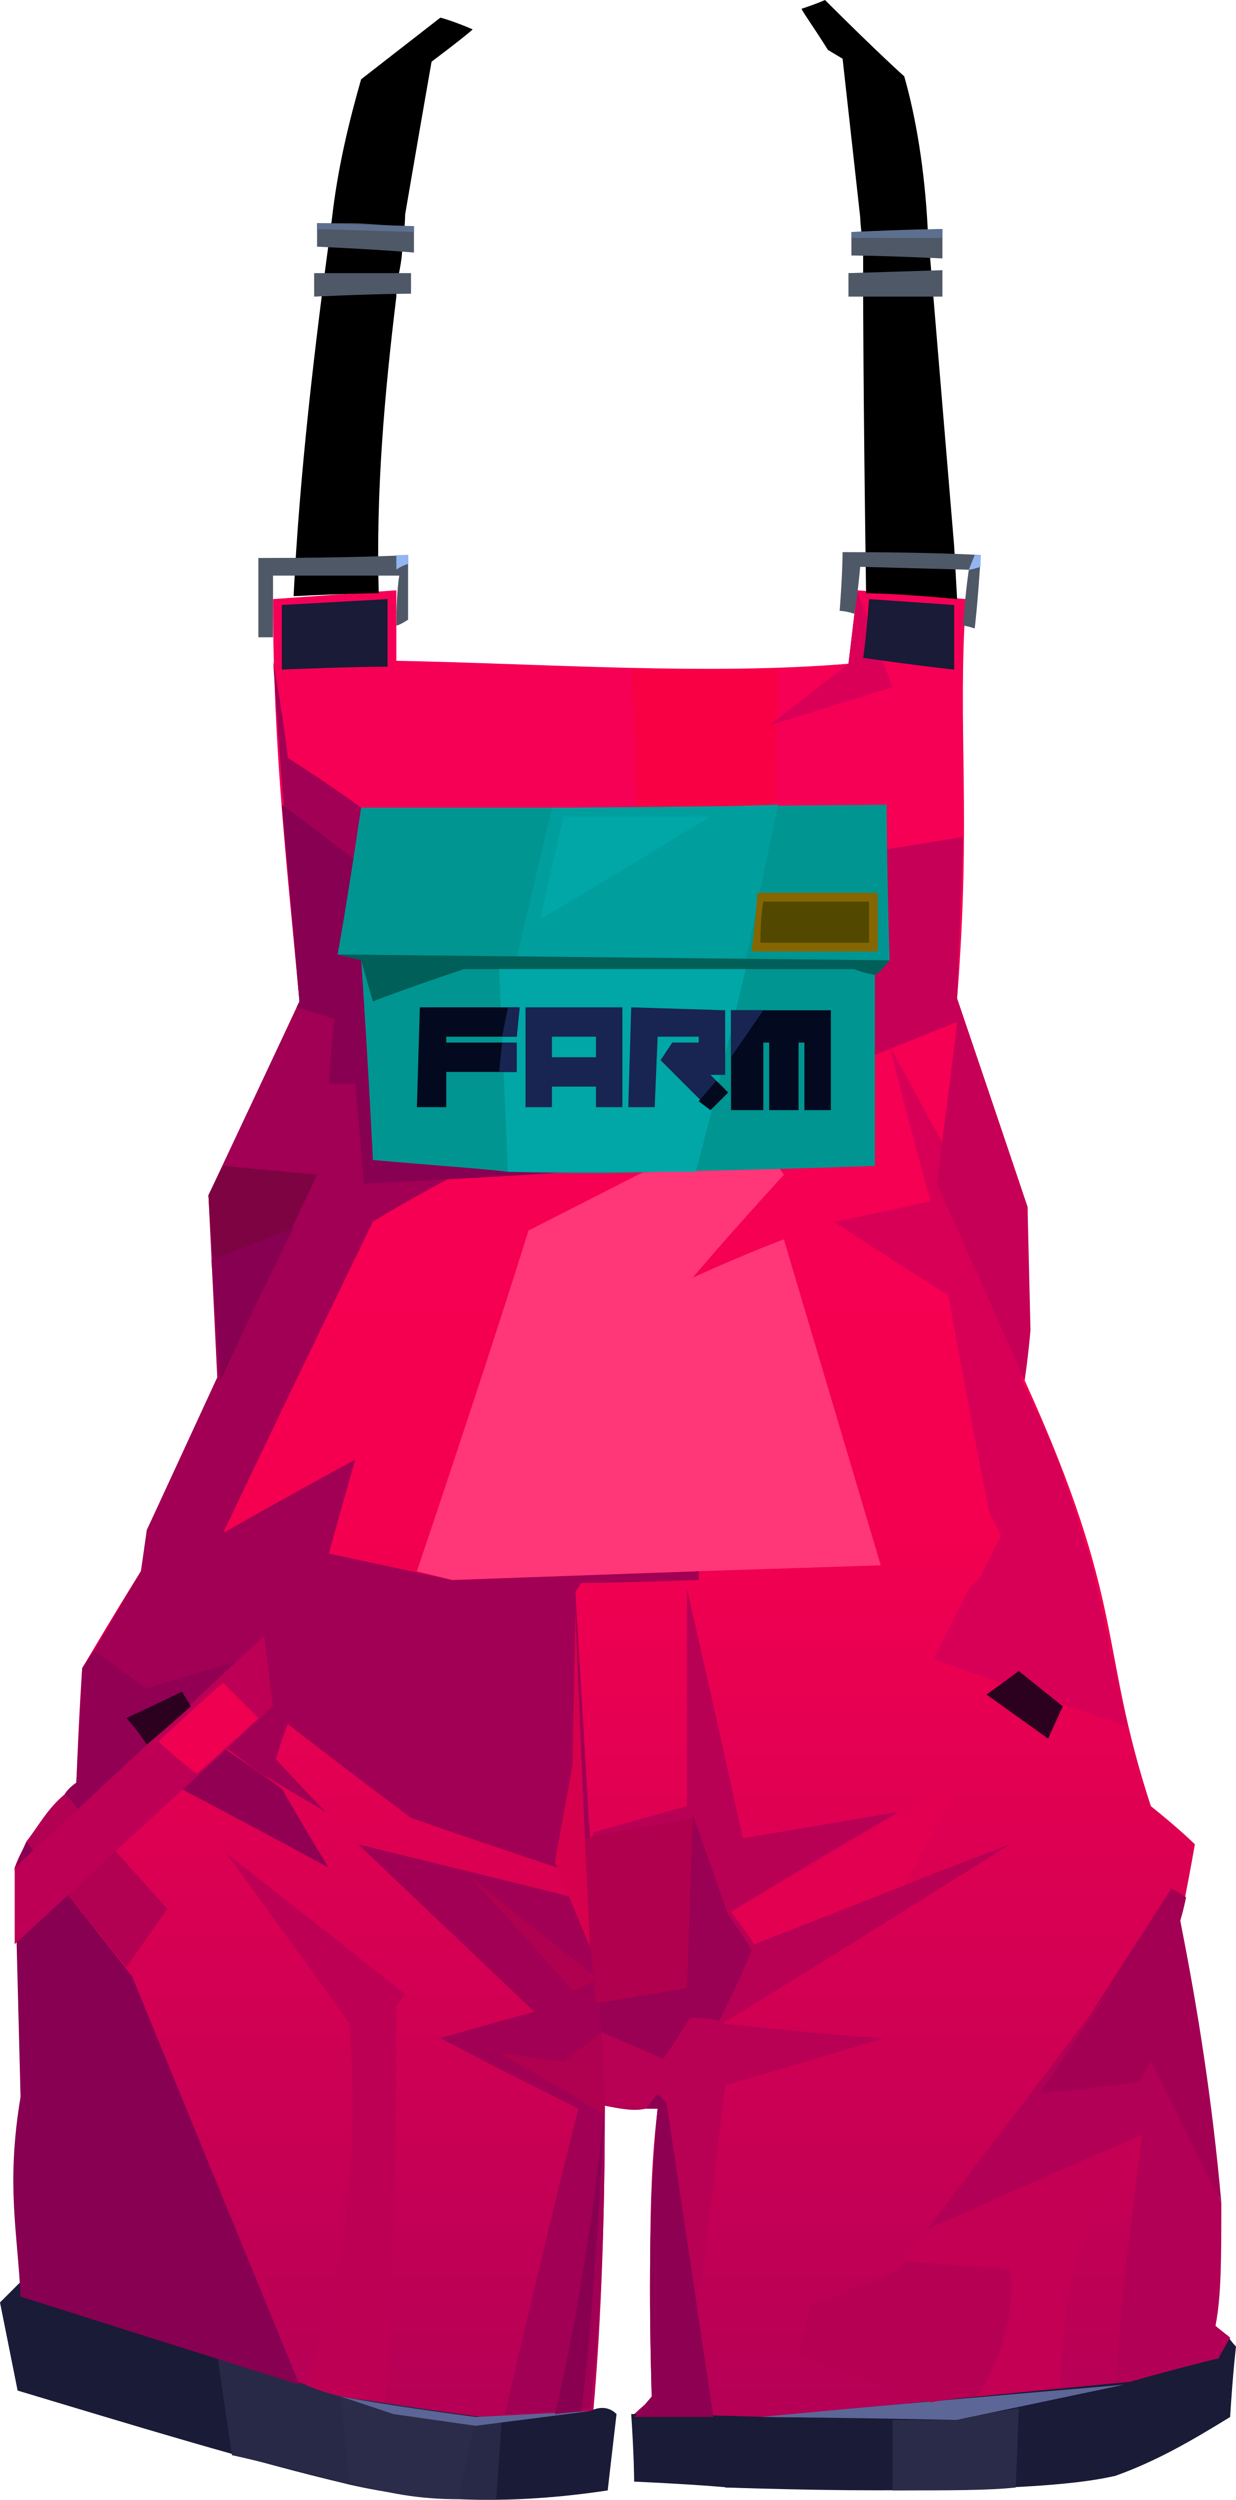 <?xml version="1.0" encoding="UTF-8" standalone="no"?>
<svg
   width="421"
   height="851.201"
   viewBox="0 0 421 851.201"
   version="1.1"
   id="svg85"
   sodipodi:docname="cb-layer-0456.svg"
   xmlns:inkscape="http://www.inkscape.org/namespaces/inkscape"
   xmlns:sodipodi="http://sodipodi.sourceforge.net/DTD/sodipodi-0.dtd"
   xmlns="http://www.w3.org/2000/svg"
   xmlns:svg="http://www.w3.org/2000/svg">
  <sodipodi:namedview
     id="namedview87"
     pagecolor="#ffffff"
     bordercolor="#666666"
     borderopacity="1.0"
     inkscape:pageshadow="2"
     inkscape:pageopacity="0.0"
     inkscape:pagecheckerboard="0" />
  <defs
     id="defs9">
    <linearGradient
       x1="260.374"
       y1="163.657"
       x2="260.374"
       y2="672.123"
       id="id-51317"
       gradientTransform="scale(0.814,1.228)"
       gradientUnits="userSpaceOnUse">
      <stop
         stop-color="#F60057"
         offset="0%"
         id="stop2" />
      <stop
         stop-color="#F50050"
         offset="50%"
         id="stop4" />
      <stop
         stop-color="#B40056"
         offset="100%"
         id="stop6" />
    </linearGradient>
  </defs>
  <g
     id="id-51318">
    <path
       d="m 9,781 c 1,-21 -4,-28 2,-67 -4,-52 -6,-78 -6,-78 3,-9 11,-19 21,-29 1,-26 2,-39 2,-39 13,-22 20,-33 20,-33 2,-10 2,-14 2,-14 17,-35 25,-52 25,-52 -3,-42 -4,-62 -4,-62 21,-44 31,-66 31,-66 -4,-44 -9,-85 -9,-137 28,-2 42,-3 42,-3 0,16 0,24 0,24 51,1 106,5 154,1 2,-17 3,-25 3,-25 24,2 37,3 37,3 -3,45 2,73 -3,136 16,47 24,71 24,71 -1,39 -1,59 -1,59 35,77 25,90 43,145 10,8 15,13 15,13 -3,17 -5,26 -5,26 8,47 17,95 12,138 l 5,4 -4,7 -30,9 c -42,14 -83,16 -124,11 -31,0 -46,0 -46,0 4,-4 7,-6 7,-6 0,-33 -2,-66 2,-99 -6,0 -12,0 -18,-1 0,35 -1,72 -4,105 -27,1 -40,1 -40,1 l -46,-7 C 45,793 9,781 9,781 Z"
       fill="url(#id-51317)"
       id="id-51319"
       style="fill:url(#id-51317)" />
    <path
       d="m 210,822 c -2,17 -3,26 -3,26 -33,5 -62,4 -88,-2 C 85,838 46,826 6,814 2,794 0,784 0,784 c 6,-6 9,-9 9,-9 0,4 0,6 0,6 72,24 108,35 108,35 31,5 47,7 47,7 l 37,-2 c 4,-2 7,-1 9,1 z"
       fill="#191b37"
       id="id-51320" />
    <path
       d="m 172,822 c 16,-69 25,-104 25,-104 -32,-16 -47,-24 -47,-24 21,-6 32,-9 32,-9 -40,-38 -60,-57 -60,-57 49,12 73,18 73,18 -3,-7 -5,-10 -5,-10 -33,-11 -50,-17 -50,-17 -28,-21 -42,-32 -42,-32 -3,8 -4,12 -4,12 11,12 17,18 17,18 l -22,-13 -57,-42 16,-27 2,-14 24,-52 -3,-62 31,-66 c -4,-50 -6,-75 -6,-75 -2,-28 -3,-41 -3,-41 4,22 5,33 5,33 17,11 25,17 25,17 25,81 38,122 38,122 -23,12 -34,19 -34,19 -34,70 -51,106 -51,106 30,-17 45,-25 45,-25 -6,21 -9,32 -9,32 28,6 42,9 42,9 56,-2 84,-3 84,-3 0,2 0,3 0,3 -27,1 -40,1 -40,1 l -2,3 9,152 1,23 c 0,37 -1,72 -5,103 -19,2 -29,2 -29,2 z"
       fill="#a10054"
       id="id-51321" />
    <path
       d="m 171,823 -2,28 c -20,0 -36,-2 -50,-5 -26,-7 -40,-10 -40,-10 l -5,-34 42,14 46,7 c 6,0 9,0 9,0 z"
       fill="#282946"
       id="id-51322" />
    <path
       d="m 116,816 c 31,5 46,7 46,7 0,0 -6,28 -6,28 -13,0 -25,-2 -37,-6 z"
       fill="#2b2c49"
       id="id-51323" />
    <path
       d="m 116,816 c 12,4 18,6 18,6 l 28,4 39,-5 -39,2 c -31,-4 -46,-7 -46,-7 z"
       fill="#5c6597"
       id="id-51324" />
    <path
       d="m 215,822 c 1,15 1,23 1,23 22,1 32,2 32,2 46,1 107,2 132,-4 14,-5 26,-12 39,-20 1,-16 2,-24 2,-24 -2,-2 -3,-4 -3,-4 -2,6 -3,8 -3,8 -20,5 -30,8 -30,8 l -124,12 c -31,-1 -46,-1 -46,-1 z"
       fill="#191b37"
       id="id-51325" />
    <path
       d="m 259,823 c 44,1 67,1 67,1 l 57,-12 c -83,7 -124,11 -124,11 z"
       fill="#5c6697"
       id="id-51326" />
    <path
       d="m 253,823 c -4,16 -6,24 -6,24 60,2 104,1 133,-4 l 3,-31 -57,12 c -49,-1 -73,-1 -73,-1 z"
       fill="#191b37"
       id="id-51327" />
    <path
       d="m 304,848 v -24 c 15,0 22,0 22,0 14,-3 21,-4 21,-4 l -1,27 c -9,1 -22,1 -42,1 z"
       fill="#2a2b49"
       id="id-51328" />
    <path
       d="m 9,627 -4,9 2,78 c -5,30 -1,46 0,68 63,20 95,30 95,30 L 45,673 Z"
       fill="#880052"
       id="id-51329" />
    <path
       d="m 43,670 c 9,-13 14,-20 14,-20 L 22,611 c -6,5 -9,11 -13,16 23,29 34,43 34,43 z"
       fill="#b20053"
       id="id-51330" />
    <path
       d="m 22,611 c 4,4 6,7 6,7 16,-9 24,-14 24,-14 40,21 60,32 60,32 C 101,618 96,609 96,609 79,597 70,591 70,591 c 9,-18 14,-26 14,-26 -23,6 -34,10 -34,10 l -18,-13 -4,6 -2,39 c -3,2 -4,4 -4,4 z"
       fill="#920054"
       id="id-51331" />
    <path
       d="m 5,636 c 57,-53 85,-79 85,-79 2,16 3,24 3,24 L 5,662 c 0,-17 0,-26 0,-26 z"
       fill="#bd0055"
       id="id-51332" />
    <path
       d="M 67,604 C 58,597 54,593 54,593 69,579 76,573 76,573 l 12,12 c -14,13 -21,19 -21,19 z"
       fill="#ef0050"
       id="id-51333" />
    <path
       d="m 50,594 c -4,-6 -7,-9 -7,-9 13,-6 19,-9 19,-9 l 3,5 c -10,9 -15,13 -15,13 z"
       fill="#2b011f"
       id="id-51334" />
    <path
       d="m 77,631 c 41,32 61,48 61,48 -2,3 -3,4 -3,4 0,43 0,88 -4,135 -10,-1 -15,-2 -15,-2 -8,-2 -12,-4 -12,-4 11,-31 19,-68 15,-123 C 91,650 77,631 77,631 Z"
       fill="#be0055"
       id="id-51335" />
    <path
       d="m 198,821 -9,1 c 6,-25 13,-64 17,-105 -2,37 -4,71 -8,104 z"
       fill="#8a0051"
       id="id-51336" />
    <path
       d="m 142,535 c 26,-77 38,-116 38,-116 49,-25 73,-37 73,-37 10,12 14,18 14,18 -21,23 -31,35 -31,35 20,-9 31,-13 31,-13 l 33,111 -62,2 -84,3 c -8,-2 -12,-3 -12,-3 z"
       fill="#ff3678"
       id="id-51337" />
    <path
       d="m 206,720 c -24,-14 -36,-21 -36,-21 15,2 22,3 22,3 9,-7 13,-10 13,-10 13,6 19,9 19,9 25,0 37,0 37,0 -23,10 -34,15 -34,15 -2,-2 -3,-3 -3,-3 l -4,5 c -4,1 -9,0 -14,-1 0,2 0,3 0,3 z"
       fill="#b00050"
       id="id-51338" />
    <path
       d="m 202,624 c 21,-6 32,-9 32,-9 0,-50 0,-74 0,-74 13,57 19,85 19,85 35,-6 53,-9 53,-9 -38,22 -57,34 -57,34 5,7 8,11 8,11 58,-23 87,-34 87,-34 -65,41 -98,61 -98,61 36,4 55,5 55,5 -36,11 -54,16 -54,16 l -9,75 -16,32 c -1,-34 -1,-68 2,-99 l -18,-1 c -3,-62 -4,-93 -4,-93 z"
       fill="#b80055"
       id="id-51339" />
    <path
       d="m 203,682 c 21,-3 31,-5 31,-5 1,-39 2,-58 2,-58 l -38,7 c 3,37 5,56 5,56 z"
       fill="#b0004e"
       id="id-51340" />
    <path
       d="m 160,639 c 24,26 35,39 35,39 l 9,-4 c -29,-23 -44,-35 -44,-35 z"
       fill="#b00050"
       id="id-51341" />
    <path
       d="m 201,663 c -8,-19 -12,-29 -12,-29 4,-22 6,-33 6,-33 l 1,-52 c 3,76 5,114 5,114 z"
       fill="#d7004d"
       id="id-51342" />
    <path
       d="m 226,701 c 6,-9 9,-14 9,-14 7,0 10,1 10,1 8,-16 11,-24 11,-24 -5,-8 -8,-12 -8,-12 l -12,-34 -2,59 -30,5 1,10 c 14,6 21,9 21,9 z"
       fill="#9a0053"
       id="id-51343" />
    <path
       d="m 249,651 c 52,-30 78,-45 78,-45 l -19,36 -51,20 c -5,-8 -8,-11 -8,-11 z"
       fill="#e30051"
       id="id-51344" />
    <path
       d="m 354,713 45,-70 5,3 c -1,5 -2,8 -2,8 6,30 11,62 14,96 -16,-32 -24,-48 -24,-48 l -4,7 c -23,3 -34,4 -34,4 z"
       fill="#a30054"
       id="id-51345" />
    <path
       d="m 316,759 c 49,-22 73,-32 73,-32 -4,32 -6,48 -6,48 l -3,36 35,-8 4,-7 -5,-4 c 2,-10 2,-23 2,-42 l -24,-48 -4,7 -34,4 28,-41 c -44,58 -66,87 -66,87 z"
       fill="#b10055"
       id="id-51346" />
    <path
       d="m 308,770 c 24,1 36,2 36,2 1,16 -2,30 -11,44 19,-2 28,-3 28,-3 1,-14 1,-26 6,-45 l 22,-41 -73,32 c -6,7 -8,11 -8,11 z"
       fill="#c30054"
       id="id-51347" />
    <path
       d="M 243,823 227,716 c -2,-2 -3,-3 -3,-3 l -4,5 h 4 c -3,31 -3,64 -2,98 l -6,7 z"
       fill="#8d0052"
       id="id-51348" />
    <path
       d="m 344,773 c 2,19 -5,31 -11,43 -11,1 -16,2 -16,2 l -45,-16 4,-17 30,-12 2,-3 z"
       fill="#b50054"
       id="id-51349" />
    <path
       d="m 318,565 66,23 -12,-55 c -6,-20 -12,-40 -24,-63 l 1,-30 c -31,-56 -46,-84 -46,-84 9,36 14,53 14,53 -22,5 -33,7 -33,7 26,17 39,25 39,25 9,50 14,74 14,74 3,6 4,8 4,8 -5,9 -7,14 -7,14 l -4,4 c -8,16 -12,24 -12,24 z"
       fill="#d80056"
       id="id-51350" />
    <path
       d="m 336,577 c 7,-5 11,-8 11,-8 10,8 15,12 15,12 l -5,11 c -14,-10 -21,-15 -21,-15 z"
       fill="#2b011f"
       id="id-51351" />
    <path
       d="m 349,470 c -20,-45 -30,-67 -30,-67 5,-37 7,-55 7,-55 -20,8 -30,12 -30,12 1,-47 1,-70 1,-70 l 31,-5 -2,55 24,71 1,42 c -1,11 -2,17 -2,17 z"
       fill="#c60056"
       id="id-51352" />
    <path
       d="m 215,228 c 34,0 50,0 50,0 -1,33 -1,50 -1,50 l -47,1 c -1,-34 -2,-51 -2,-51 z"
       fill="#f90045"
       id="id-51353" />
    <path
       d="m 292,201 c -2,17 -3,25 -3,25 -18,14 -27,21 -27,21 l 42,-13 z"
       fill="#da0057"
       id="id-51354" />
    <path
       d="m 96,228 c 24,-1 36,-1 36,-1 0,-15 0,-23 0,-23 l -36,2 c 0,15 0,22 0,22 z"
       fill="#191b37"
       id="id-51355" />
    <path
       d="m 294,224 c 21,3 31,4 31,4 0,-14 0,-22 0,-22 l -29,-2 c -1,14 -2,20 -2,20 z"
       fill="#191b37"
       id="id-51356" />
    <path
       d="m 96,274 c 23,17 34,26 34,26 44,66 66,99 66,99 -48,3 -72,4 -72,4 -2,-23 -3,-34 -3,-34 -6,0 -9,0 -9,0 1,-15 2,-22 2,-22 l -13,-4 1,-2 c -4,-45 -6,-67 -6,-67 z"
       fill="#880052"
       id="id-51357" />
    <path
       d="m 75,470 c 22,-47 33,-70 33,-70 l -32,-3 -5,10 c 3,42 4,63 4,63 z"
       fill="#7d0342"
       id="id-51358" />
    <path
       d="m 72,429 28,-11 -25,51 c -2,-27 -3,-40 -3,-40 z"
       fill="#880052"
       id="id-51359" />
    <path
       d="m 295,202 c -1,-69 -1,-103 -1,-103 0,-5 0,-8 0,-8 0,-5 0,-8 0,-8 -1,-6 -1,-9 -1,-9 -4,-36 -6,-54 -6,-54 l -5,-3 c -5,-8 -8,-12 -9,-14 6,-2 8,-3 8,-3 18,18 27,26 27,26 4,14 7,32 8,52 6,72 9,108 9,108 l 1,18 c -21,-2 -31,-2 -31,-2 z"
       fill="#000000"
       id="id-51360" />
    <path
       d="m 129,202 c -1,-35 2,-68 6,-101 v -4 c 2,-8 2,-12 2,-12 1,-8 1,-12 1,-12 6,-35 9,-52 9,-52 8,-6 13,-10 14,-11 -7,-3 -11,-4 -11,-4 -18,14 -27,21 -27,21 -4,14 -8,30 -10,48 -6,44 -11,87 -13,128 20,-1 29,-1 29,-1 z"
       fill="#000000"
       id="id-51361" />
    <path
       d="m 93,217 c -3,0 -5,0 -5,0 0,-18 0,-27 0,-27 34,0 51,-1 51,-1 0,15 0,22 0,22 -3,2 -4,2 -4,2 0,-12 1,-17 1,-17 H 93 c 0,14 0,21 0,21 z"
       fill="#4f5866"
       id="id-51362" />
    <path
       d="m 139,189 c 0,2 0,3 0,3 -3,1 -4,2 -4,2 v -5 c 3,0 4,0 4,0 z"
       fill="#92b6f2"
       id="id-51363" />
    <path
       d="m 291,209 c -3,-1 -5,-1 -5,-1 1,-13 1,-20 1,-20 32,0 47,1 47,1 0,0 0,0 0,1 -1,16 -2,24 -2,24 -3,-1 -4,-1 -4,-1 1,-13 2,-19 2,-19 l -37,-1 c -1,11 -2,16 -2,16 z"
       fill="#4f5866"
       id="id-51364" />
    <path
       d="m 334,189 c 0,2 0,4 0,4 -3,1 -4,1 -4,1 l 2,-5 c 1,0 2,0 2,0 z"
       fill="#92b6f2"
       id="id-51365" />
    <path
       d="m 321,101 c -21,0 -32,0 -32,0 0,-6 0,-8 0,-8 l 32,-1 c 0,6 0,9 0,9 z"
       fill="#4f5866"
       id="id-51366" />
    <path
       d="m 321,88 c -21,-1 -31,-1 -31,-1 0,-6 0,-8 0,-8 l 31,-1 c 0,6 0,10 0,10 z"
       fill="#4f5866"
       id="id-51367" />
    <path
       d="m 290,79 c 21,-1 31,-1 31,-1 0,2 0,3 0,3 h -31 z"
       fill="#5d6f8f"
       id="id-51368" />
    <path
       d="m 107,101 c 22,-1 33,-1 33,-1 0,-5 0,-7 0,-7 h -33 c 0,5 0,8 0,8 z"
       fill="#4f5866"
       id="id-51369" />
    <path
       d="m 108,84 c 22,1 33,2 33,2 0,-6 0,-9 0,-9 -9,0 -16,-1 -21,-1 -3,0 -7,0 -12,0 0,6 0,8 0,8 z"
       fill="#4f5866"
       id="id-51370" />
    <polygon
       points="141,77 108,76 108,78 141,79 "
       fill="#5d6f8f"
       id="id-51371" />
    <path
       d="m 123,275 c -5,34 -8,50 -8,50 5,1 8,1 8,1 3,46 4,69 4,69 23,2 38,3 46,4 35,1 50,0 50,0 50,-1 75,-2 75,-2 0,-43 0,-65 0,-65 3,-3 5,-5 5,-5 -1,-35 -1,-53 -1,-53 l -109,1 c -46,0 -70,0 -70,0 z"
       fill="#009591"
       id="id-51372" />
    <path
       d="m 176,326 c 8,-34 12,-51 12,-51 3,0 5,0 5,0 48,0 72,-1 72,-1 l -11,53 c -52,-1 -78,-1 -78,-1 z"
       fill="#009e9d"
       id="id-51373" />
    <path
       d="m 258,304 c -1,13 -2,20 -2,20 29,0 43,0 43,0 v -20 c -28,0 -41,0 -41,0 z"
       fill="#866600"
       id="id-51374" />
    <path
       d="m 260,307 c 24,0 36,0 36,0 0,9 0,14 0,14 h -37 c 0,-9 1,-14 1,-14 z"
       fill="#524800"
       id="id-51375" />
    <path
       d="m 115,325 188,2 c -3,4 -5,5 -5,5 -5,-1 -7,-2 -7,-2 -89,0 -133,0 -133,0 -21,7 -31,11 -31,11 l -4,-14 z"
       fill="#005f58"
       id="id-51376" />
    <path
       d="m 184,313 c 5,-23 8,-35 8,-35 h 50 c -39,24 -58,35 -58,35 z"
       fill="#00a7a6"
       id="id-51377" />
    <path
       d="m 170,330 3,69 c 32,0 48,0 48,0 11,0 16,0 16,0 4,-15 6,-23 6,-23 l 11,-46 c -56,0 -84,0 -84,0 z"
       fill="#00a7a6"
       id="id-51378" />
    <g
       transform="translate(142,342)"
       id="id-51379">
      <polygon
         points="141,2 107,2 107,36 118,36 118,13 120,13 120,36 130,36 130,13 132,13 132,36 141,36 "
         fill="#03091e"
         id="id-51380" />
      <polygon
         points="107,18 118,2 107,2 "
         fill="#182451"
         id="polygon72" />
      <polygon
         points="82,11 96,11 96,13 87,13 83,19 100,36 106,30 100,24 105,24 105,2 73,1 72,35 81,35 "
         fill="#182451"
         id="id-51382" />
      <polygon
         points="106,30 102,26 96,33 100,36 "
         fill="#03091e"
         id="polygon75" />
      <polygon
         points="10,23 34,23 34,13 10,13 10,11 34,11 35,1 1,1 0,35 10,35 "
         fill="#03091e"
         id="id-51384" />
      <polygon
         points="34,13 29,13 28,23 34,23 "
         fill="#182451"
         id="polygon78" />
      <polygon
         points="35,1 31,1 29,11 34,11 "
         fill="#182451"
         id="polygon80" />
      <path
         d="M 70,1 V 35 H 61 V 28 H 46 v 7 H 37 V 1 Z M 61,11 H 46 v 7 h 15 z"
         fill="#182451"
         id="id-51387" />
    </g>
  </g>
</svg>
